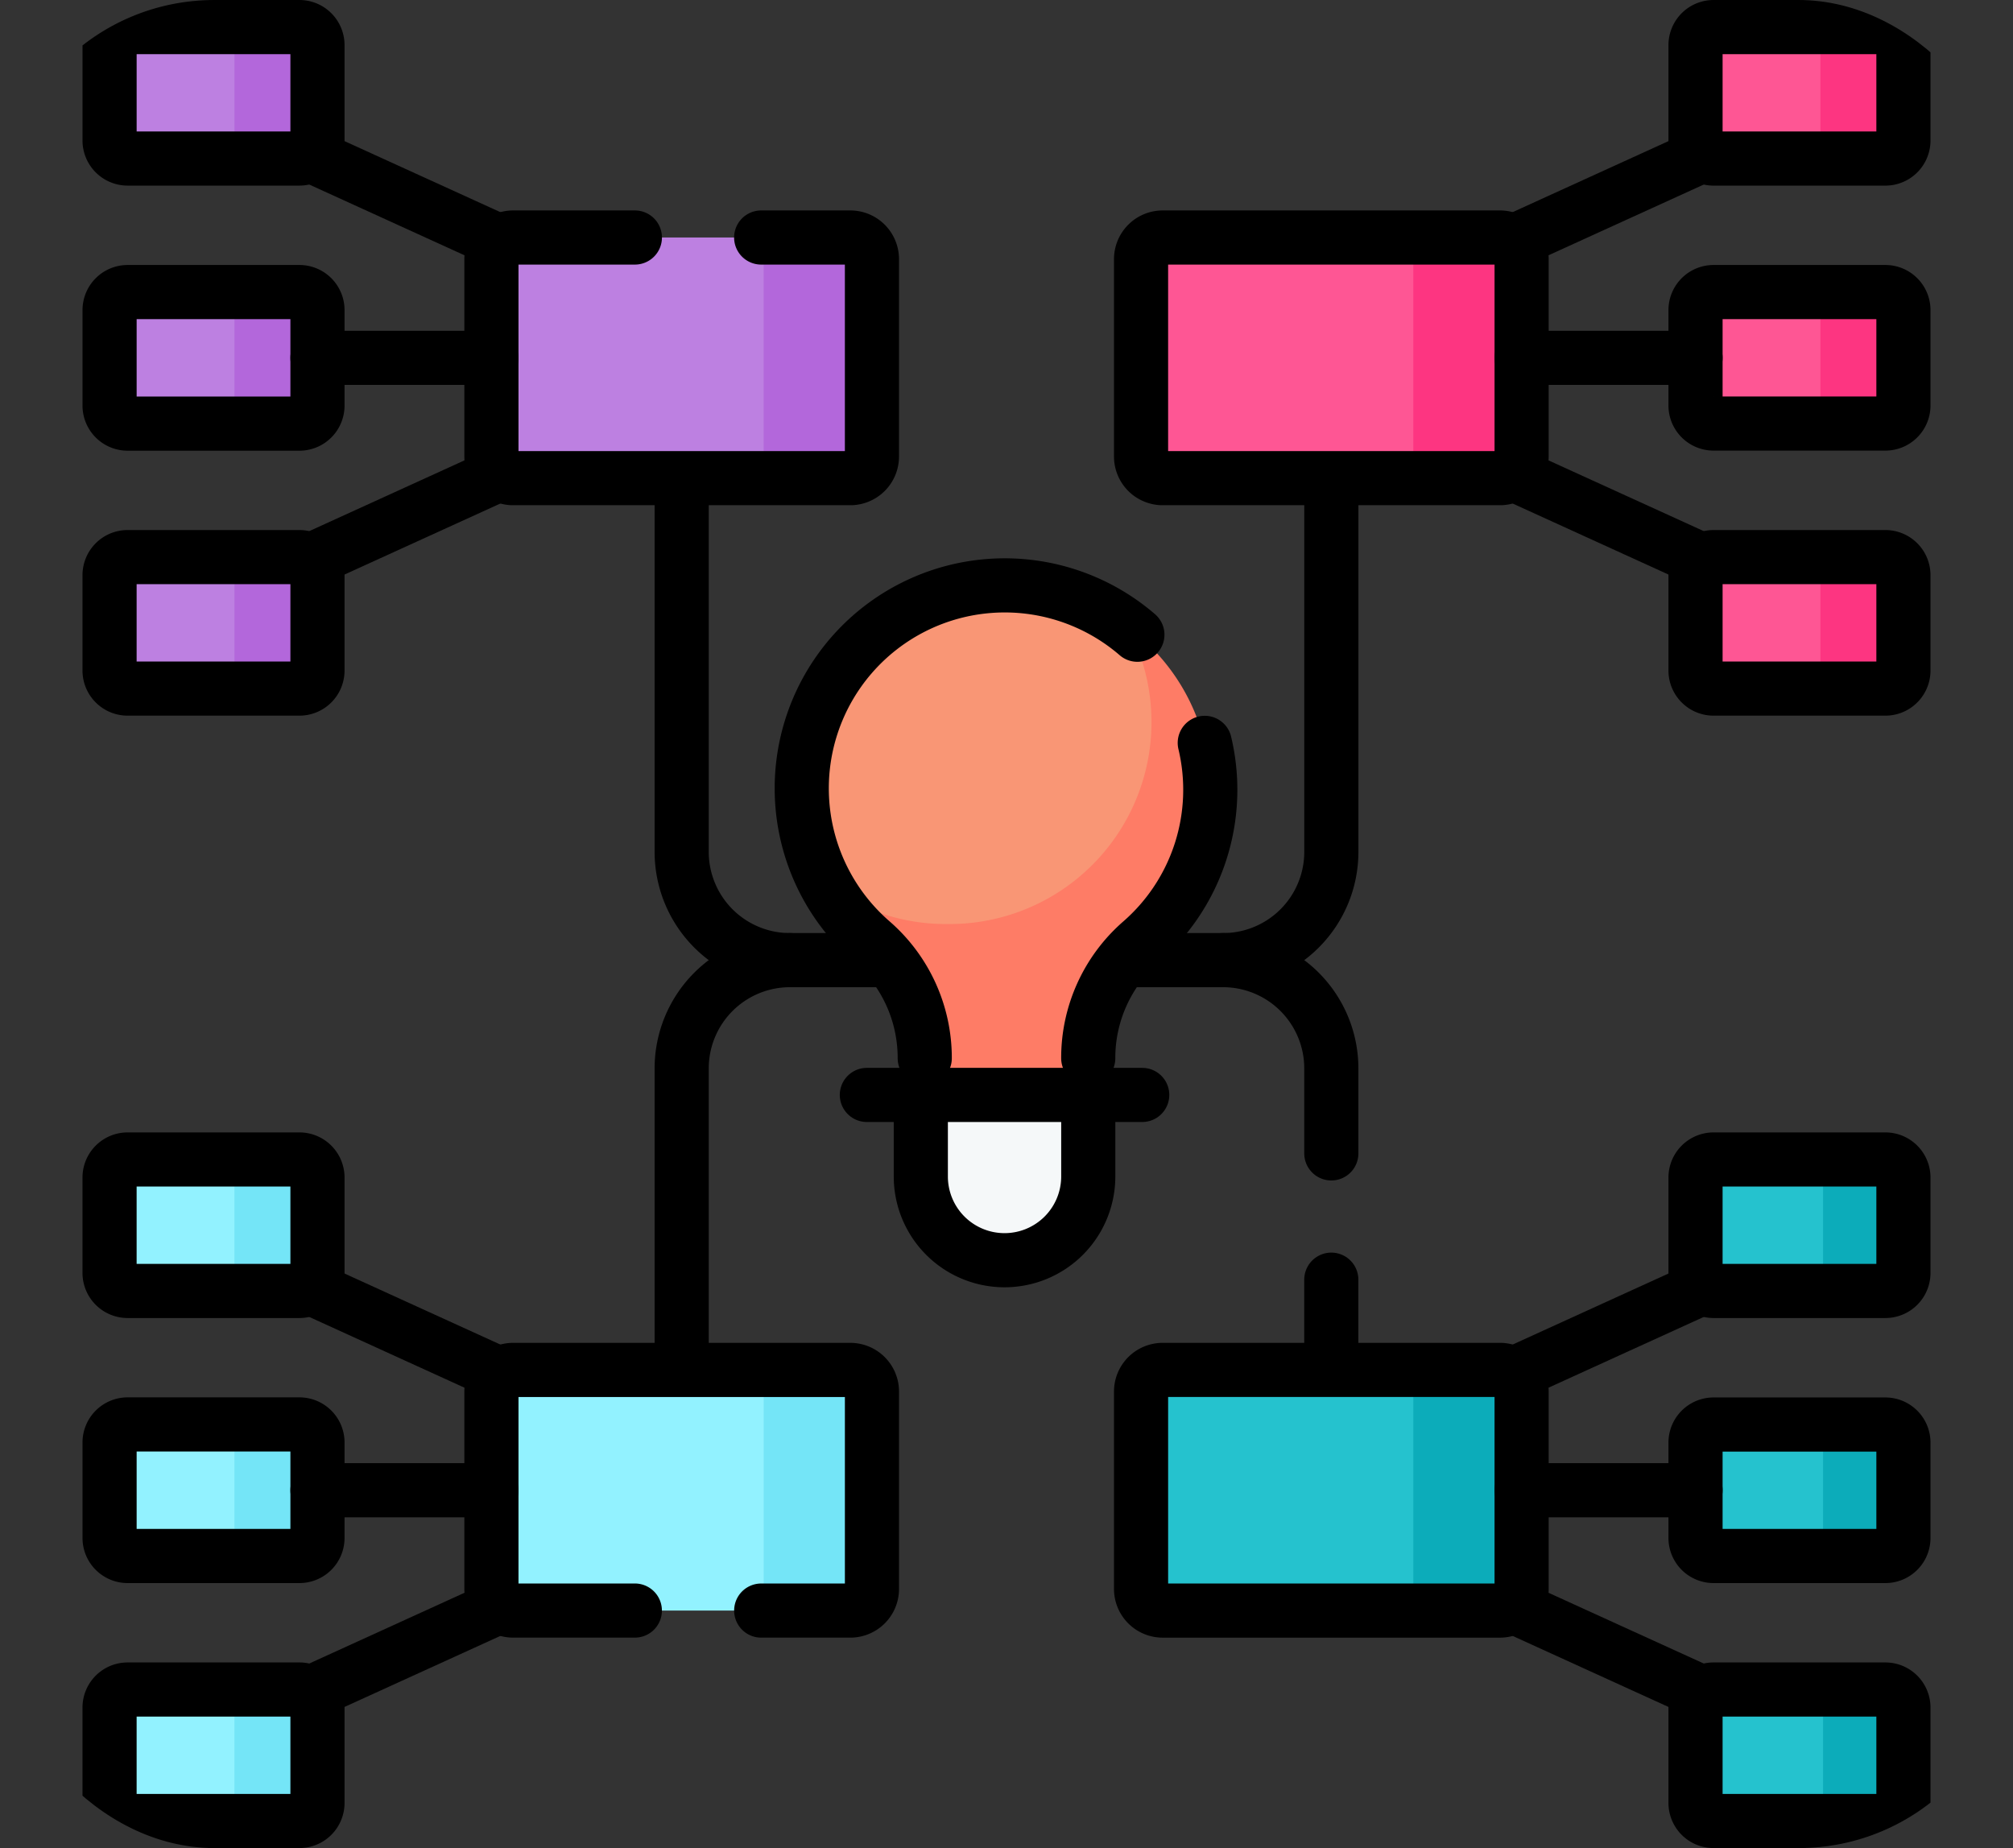 <svg xmlns="http://www.w3.org/2000/svg" xmlns:xlink="http://www.w3.org/1999/xlink" width="122" height="112" viewBox="0 0 122 112">
  <rect x="0" y="0" width="122" height="112" fill="#333333" stroke="none"/>
  <defs>
    <clipPath id="clip-path">
      <rect id="Rectángulo_339829" data-name="Rectángulo 339829" width="122" height="112" rx="13" transform="translate(5760 -10209)" fill="#a6bbff"/>
    </clipPath>
  </defs>
  <g id="Enmascarar_grupo_624" data-name="Enmascarar grupo 624" transform="translate(-5760 10209)" clip-path="url(#clip-path)">
    <g id="mapa-mental" transform="translate(5765 -10209)">
      <g id="Grupo_997084" data-name="Grupo 997084">
        <path id="Trazado_219436" data-name="Trazado 219436" d="M59.488,66.318V64.13a9.329,9.329,0,0,1,3.19-7.042c2.577-2.242,4.746-5.584,4.746-9.269,0-4.027-1.575-6.887-4.073-9.807a12.306,12.306,0,0,0-18.27,15.6c.707,1.323,3.007,2.5,4.129,3.477A9.33,9.33,0,0,1,52.4,64.13v2.188h7.086Z" fill="#f99675"/>
        <path id="Trazado_219437" data-name="Trazado 219437" d="M68.351,47.858a12.207,12.207,0,0,1-4.2,9.231,9.323,9.323,0,0,0-3.192,7.042v2.188H51.045V64.131a9.323,9.323,0,0,0-3.192-7.042,12.331,12.331,0,0,1-2.771-3.478A12.144,12.144,0,0,0,52.437,56,12.238,12.238,0,0,0,63.352,38.012,12.239,12.239,0,0,1,68.351,47.858Z" fill="#fe7c66"/>
        <path id="Trazado_219438" data-name="Trazado 219438" d="M60.044,66.357V71.3c0,2.8-1.325,4.206-4.163,5.074h0A5.074,5.074,0,0,1,50.807,71.3V66.357Z" fill="#f5f8f9"/>
        <g id="Grupo_997065" data-name="Grupo 997065">
          <path id="Trazado_219439" data-name="Trazado 219439" d="M84.889,28.07l-4.234.908H65.467a1.312,1.312,0,0,1-1.312-1.312V15.706a1.312,1.312,0,0,1,1.313-1.312H80.655l4.373.814a1.312,1.312,0,0,1,1.313,1.312L86.2,26.758A1.313,1.313,0,0,1,84.889,28.07Z" fill="#fe5694"/>
          <path id="Trazado_219440" data-name="Trazado 219440" d="M87.218,15.706V27.665a1.312,1.312,0,0,1-1.312,1.313h-5.25V14.394h5.25A1.312,1.312,0,0,1,87.218,15.706Z" fill="#fd3581"/>
        </g>
        <g id="Grupo_997066" data-name="Grupo 997066">
          <path id="Trazado_219441" data-name="Trazado 219441" d="M98.853,1.641h6.475l2.923.535a1.094,1.094,0,0,1,1.094,1.094l-.105,4.774a1.094,1.094,0,0,1-1.094,1.094l-2.818.471H98.853a1.094,1.094,0,0,1-1.094-1.094V2.734A1.094,1.094,0,0,1,98.853,1.641Z" fill="#fe5694"/>
          <path id="Trazado_219442" data-name="Trazado 219442" d="M110.359,2.734V8.514a1.094,1.094,0,0,1-1.094,1.094h-3.937V1.641h3.938A1.094,1.094,0,0,1,110.359,2.734Z" fill="#fd3581"/>
        </g>
        <g id="Grupo_997067" data-name="Grupo 997067">
          <path id="Trazado_219443" data-name="Trazado 219443" d="M98.853,17.7h6.475l2.923.535a1.094,1.094,0,0,1,1.094,1.094L109.24,24.1a1.094,1.094,0,0,1-1.094,1.094l-2.818.471H98.853a1.094,1.094,0,0,1-1.094-1.094V18.8A1.094,1.094,0,0,1,98.853,17.7Z" fill="#fe5694"/>
          <path id="Trazado_219444" data-name="Trazado 219444" d="M110.359,18.8v5.779a1.094,1.094,0,0,1-1.094,1.094h-3.937V17.7h3.938A1.094,1.094,0,0,1,110.359,18.8Z" fill="#fd3581"/>
        </g>
        <g id="Grupo_997068" data-name="Grupo 997068">
          <path id="Trazado_219445" data-name="Trazado 219445" d="M98.853,33.763h6.475l2.923.535a1.094,1.094,0,0,1,1.094,1.094l-.105,4.774a1.094,1.094,0,0,1-1.094,1.094l-2.818.472H98.853a1.094,1.094,0,0,1-1.094-1.094v-5.78A1.094,1.094,0,0,1,98.853,33.763Z" fill="#fe5694"/>
          <path id="Trazado_219446" data-name="Trazado 219446" d="M110.359,34.857v5.779a1.094,1.094,0,0,1-1.094,1.094h-3.937V33.763h3.938A1.094,1.094,0,0,1,110.359,34.857Z" fill="#fd3581"/>
        </g>
        <g id="Grupo_997073" data-name="Grupo 997073">
          <g id="Grupo_997069" data-name="Grupo 997069">
            <path id="Trazado_219447" data-name="Trazado 219447" d="M45.517,28.07l-4.234.908H26.094a1.312,1.312,0,0,1-1.312-1.312V15.706a1.312,1.312,0,0,1,1.313-1.312H41.283l4.373.814a1.312,1.312,0,0,1,1.313,1.312l-.139,10.237A1.312,1.312,0,0,1,45.517,28.07Z" fill="#bd80e1"/>
            <path id="Trazado_219448" data-name="Trazado 219448" d="M47.845,15.706V27.665a1.312,1.312,0,0,1-1.312,1.313h-5.25V14.394h5.25A1.312,1.312,0,0,1,47.845,15.706Z" fill="#b367db"/>
          </g>
          <g id="Grupo_997070" data-name="Grupo 997070">
            <path id="Trazado_219449" data-name="Trazado 219449" d="M2.734,1.641H9.209l2.923.535a1.094,1.094,0,0,1,1.094,1.094l-.105,4.774a1.094,1.094,0,0,1-1.094,1.094l-2.818.471H2.734A1.094,1.094,0,0,1,1.641,8.514V2.734A1.094,1.094,0,0,1,2.734,1.641Z" fill="#bd80e1"/>
            <path id="Trazado_219450" data-name="Trazado 219450" d="M14.241,2.734V8.514a1.094,1.094,0,0,1-1.094,1.094H9.209V1.641h3.938A1.094,1.094,0,0,1,14.241,2.734Z" fill="#b367db"/>
          </g>
          <g id="Grupo_997071" data-name="Grupo 997071">
            <path id="Trazado_219451" data-name="Trazado 219451" d="M2.734,17.7H9.209l2.923.535a1.094,1.094,0,0,1,1.094,1.094L13.121,24.1A1.094,1.094,0,0,1,12.027,25.2l-2.818.471H2.734a1.094,1.094,0,0,1-1.094-1.094V18.8A1.094,1.094,0,0,1,2.734,17.7Z" fill="#bd80e1"/>
            <path id="Trazado_219452" data-name="Trazado 219452" d="M14.241,18.8v5.779a1.094,1.094,0,0,1-1.094,1.094H9.209V17.7h3.938A1.094,1.094,0,0,1,14.241,18.8Z" fill="#b367db"/>
          </g>
          <g id="Grupo_997072" data-name="Grupo 997072">
            <path id="Trazado_219453" data-name="Trazado 219453" d="M2.734,33.763H9.209l2.923.535a1.094,1.094,0,0,1,1.094,1.094l-.105,4.774a1.094,1.094,0,0,1-1.094,1.094l-2.818.472H2.734a1.094,1.094,0,0,1-1.094-1.094v-5.78A1.094,1.094,0,0,1,2.734,33.763Z" fill="#bd80e1"/>
            <path id="Trazado_219454" data-name="Trazado 219454" d="M14.241,34.857v5.779a1.094,1.094,0,0,1-1.094,1.094H9.209V33.763h3.938A1.094,1.094,0,0,1,14.241,34.857Z" fill="#b367db"/>
          </g>
        </g>
        <g id="Grupo_997078" data-name="Grupo 997078">
          <g id="Grupo_997074" data-name="Grupo 997074">
            <path id="Trazado_219455" data-name="Trazado 219455" d="M45.517,96.7l-4.234.908H26.094a1.312,1.312,0,0,1-1.312-1.312V84.334a1.312,1.312,0,0,1,1.313-1.312H41.283l4.373.814a1.312,1.312,0,0,1,1.313,1.313l-.139,10.237A1.312,1.312,0,0,1,45.517,96.7Z" fill="#92f2ff"/>
            <path id="Trazado_219456" data-name="Trazado 219456" d="M47.845,84.335V96.294a1.312,1.312,0,0,1-1.312,1.313h-5.25V83.022h5.25A1.312,1.312,0,0,1,47.845,84.335Z" fill="#74e5f7"/>
          </g>
          <g id="Grupo_997075" data-name="Grupo 997075">
            <path id="Trazado_219457" data-name="Trazado 219457" d="M2.734,70.269H9.209l2.923.535A1.094,1.094,0,0,1,13.226,71.9l-.105,4.774a1.094,1.094,0,0,1-1.094,1.094l-2.818.472H2.734a1.094,1.094,0,0,1-1.094-1.094v-5.78A1.094,1.094,0,0,1,2.734,70.269Z" fill="#92f2ff"/>
            <path id="Trazado_219458" data-name="Trazado 219458" d="M14.241,71.363v5.779a1.094,1.094,0,0,1-1.094,1.094H9.209V70.269h3.938A1.094,1.094,0,0,1,14.241,71.363Z" fill="#74e5f7"/>
          </g>
          <g id="Grupo_997076" data-name="Grupo 997076">
            <path id="Trazado_219459" data-name="Trazado 219459" d="M2.734,86.33H9.209l2.923.535a1.094,1.094,0,0,1,1.094,1.094l-.105,4.774a1.094,1.094,0,0,1-1.094,1.094L9.209,94.3H2.734A1.094,1.094,0,0,1,1.641,93.2v-5.78A1.094,1.094,0,0,1,2.734,86.33Z" fill="#92f2ff"/>
            <path id="Trazado_219460" data-name="Trazado 219460" d="M14.241,87.424V93.2A1.094,1.094,0,0,1,13.147,94.3H9.209V86.33h3.938A1.094,1.094,0,0,1,14.241,87.424Z" fill="#74e5f7"/>
          </g>
          <g id="Grupo_997077" data-name="Grupo 997077">
            <path id="Trazado_219461" data-name="Trazado 219461" d="M2.734,102.392H9.209l2.923.535a1.094,1.094,0,0,1,1.094,1.094l-.105,4.774a1.094,1.094,0,0,1-1.094,1.094l-2.818.472H2.734a1.094,1.094,0,0,1-1.094-1.094v-5.78A1.094,1.094,0,0,1,2.734,102.392Z" fill="#92f2ff"/>
            <path id="Trazado_219462" data-name="Trazado 219462" d="M14.241,103.485v5.779a1.094,1.094,0,0,1-1.094,1.094H9.209v-7.967h3.938A1.094,1.094,0,0,1,14.241,103.485Z" fill="#74e5f7"/>
          </g>
        </g>
        <g id="Grupo_997083" data-name="Grupo 997083">
          <g id="Grupo_997079" data-name="Grupo 997079">
            <path id="Trazado_219463" data-name="Trazado 219463" d="M84.889,96.7l-4.234.908H65.467a1.312,1.312,0,0,1-1.312-1.312V84.334a1.312,1.312,0,0,1,1.313-1.312H80.655l4.373.814a1.312,1.312,0,0,1,1.313,1.313L86.2,95.386A1.313,1.313,0,0,1,84.889,96.7Z" fill="#25c2ce"/>
            <path id="Trazado_219464" data-name="Trazado 219464" d="M87.218,84.335V96.294a1.312,1.312,0,0,1-1.312,1.313h-5.25V83.022h5.25A1.312,1.312,0,0,1,87.218,84.335Z" fill="#0cacba"/>
          </g>
          <g id="Grupo_997080" data-name="Grupo 997080">
            <path id="Trazado_219465" data-name="Trazado 219465" d="M99.013,70.269h6.475l2.923.535A1.094,1.094,0,0,1,109.5,71.9l-.105,4.774a1.094,1.094,0,0,1-1.094,1.094l-2.818.471H99.013a1.094,1.094,0,0,1-1.094-1.094v-5.78A1.094,1.094,0,0,1,99.013,70.269Z" fill="#25c2ce"/>
            <path id="Trazado_219466" data-name="Trazado 219466" d="M110.519,71.363v5.779a1.094,1.094,0,0,1-1.094,1.094h-3.937V70.269h3.938A1.094,1.094,0,0,1,110.519,71.363Z" fill="#0cacba"/>
          </g>
          <g id="Grupo_997081" data-name="Grupo 997081">
            <path id="Trazado_219467" data-name="Trazado 219467" d="M99.013,86.33h6.475l2.923.535a1.094,1.094,0,0,1,1.094,1.094l-.105,4.774a1.094,1.094,0,0,1-1.094,1.094l-2.818.471H99.013A1.094,1.094,0,0,1,97.919,93.2v-5.78A1.094,1.094,0,0,1,99.013,86.33Z" fill="#25c2ce"/>
            <path id="Trazado_219468" data-name="Trazado 219468" d="M110.519,87.424V93.2a1.094,1.094,0,0,1-1.094,1.094h-3.937V86.33h3.938A1.094,1.094,0,0,1,110.519,87.424Z" fill="#0cacba"/>
          </g>
          <g id="Grupo_997082" data-name="Grupo 997082">
            <path id="Trazado_219469" data-name="Trazado 219469" d="M99.013,102.392h6.475l2.923.535a1.094,1.094,0,0,1,1.094,1.094l-.105,4.774a1.094,1.094,0,0,1-1.094,1.094l-2.818.471H99.013a1.094,1.094,0,0,1-1.094-1.094v-5.78A1.094,1.094,0,0,1,99.013,102.392Z" fill="#25c2ce"/>
            <path id="Trazado_219470" data-name="Trazado 219470" d="M110.519,103.485v5.779a1.094,1.094,0,0,1-1.094,1.094h-3.937v-7.967h3.938A1.094,1.094,0,0,1,110.519,103.485Z" fill="#0cacba"/>
          </g>
        </g>
      </g>
      <g id="Grupo_997091" data-name="Grupo 997091">
        <g id="Grupo_997086" data-name="Grupo 997086">
          <g id="Grupo_997085" data-name="Grupo 997085">
            <path id="Trazado_219471" data-name="Trazado 219471" d="M51.045,64.131a9.323,9.323,0,0,0-3.192-7.042A12.3,12.3,0,0,1,63.932,38.467" fill="none" stroke="#000" stroke-linecap="round" stroke-linejoin="round" stroke-miterlimit="10" stroke-width="3.281"/>
            <path id="Trazado_219472" data-name="Trazado 219472" d="M68.016,45.021a12.227,12.227,0,0,1-3.87,12.068,9.323,9.323,0,0,0-3.192,7.042" fill="none" stroke="#000" stroke-linecap="round" stroke-linejoin="round" stroke-miterlimit="10" stroke-width="3.281"/>
          </g>
          <path id="Trazado_219473" data-name="Trazado 219473" d="M60.955,67.993V71.3a5.074,5.074,0,0,1-5.074,5.074h0A5.074,5.074,0,0,1,50.807,71.3V67.993" fill="none" stroke="#000" stroke-linecap="round" stroke-linejoin="round" stroke-miterlimit="10" stroke-width="3.281"/>
          <line id="Línea_1679" data-name="Línea 1679" x2="16.69" transform="translate(47.536 66.357)" fill="none" stroke="#000" stroke-linecap="round" stroke-linejoin="round" stroke-miterlimit="10" stroke-width="3.281"/>
        </g>
        <path id="Trazado_219474" data-name="Trazado 219474" d="M63.565,58.188h5.559a6.562,6.562,0,0,0,6.563-6.562V29.416" fill="none" stroke="#000" stroke-linecap="round" stroke-linejoin="round" stroke-miterlimit="10" stroke-width="3.281"/>
        <line id="Línea_1680" data-name="Línea 1680" y1="4.813" transform="translate(75.685 77.553)" fill="none" stroke="#000" stroke-linecap="round" stroke-linejoin="round" stroke-miterlimit="10" stroke-width="3.281"/>
        <path id="Trazado_219475" data-name="Trazado 219475" d="M69.123,58.188a6.562,6.562,0,0,1,6.563,6.563V69.9" fill="none" stroke="#000" stroke-linecap="round" stroke-linejoin="round" stroke-miterlimit="10" stroke-width="3.281"/>
        <g id="Grupo_997087" data-name="Grupo 997087">
          <line id="Línea_1681" data-name="Línea 1681" x2="10.541" transform="translate(87.218 21.686)" fill="none" stroke="#000" stroke-linecap="round" stroke-linejoin="round" stroke-miterlimit="10" stroke-width="3.281"/>
          <line id="Línea_1682" data-name="Línea 1682" y1="5.253" x2="11.526" transform="translate(86.688 9.401)" fill="none" stroke="#000" stroke-linecap="round" stroke-linejoin="round" stroke-miterlimit="10" stroke-width="3.281"/>
          <path id="Trazado_219476" data-name="Trazado 219476" d="M85.906,28.978H65.467a1.312,1.312,0,0,1-1.312-1.312V15.706a1.312,1.312,0,0,1,1.313-1.312H85.906a1.312,1.312,0,0,1,1.313,1.313v11.96A1.312,1.312,0,0,1,85.906,28.978Z" fill="none" stroke="#000" stroke-linecap="round" stroke-linejoin="round" stroke-miterlimit="10" stroke-width="3.281"/>
          <path id="Trazado_219477" data-name="Trazado 219477" d="M98.853,1.641h10.412a1.094,1.094,0,0,1,1.094,1.094v5.78a1.094,1.094,0,0,1-1.094,1.094H98.853a1.094,1.094,0,0,1-1.094-1.094V2.734A1.094,1.094,0,0,1,98.853,1.641Z" fill="none" stroke="#000" stroke-linecap="round" stroke-linejoin="round" stroke-miterlimit="10" stroke-width="3.281"/>
          <line id="Línea_1683" data-name="Línea 1683" x2="11.526" y2="5.253" transform="translate(86.688 28.718)" fill="none" stroke="#000" stroke-linecap="round" stroke-linejoin="round" stroke-miterlimit="10" stroke-width="3.281"/>
          <path id="Trazado_219478" data-name="Trazado 219478" d="M98.853,41.731h10.412a1.094,1.094,0,0,0,1.094-1.094v-5.78a1.094,1.094,0,0,0-1.094-1.094H98.853a1.094,1.094,0,0,0-1.094,1.094v5.78A1.094,1.094,0,0,0,98.853,41.731Z" fill="none" stroke="#000" stroke-linecap="round" stroke-linejoin="round" stroke-miterlimit="10" stroke-width="3.281"/>
          <path id="Trazado_219479" data-name="Trazado 219479" d="M98.853,17.7h10.412a1.094,1.094,0,0,1,1.094,1.094v5.78a1.094,1.094,0,0,1-1.094,1.094H98.853a1.094,1.094,0,0,1-1.094-1.094V18.8A1.094,1.094,0,0,1,98.853,17.7Z" fill="none" stroke="#000" stroke-linecap="round" stroke-linejoin="round" stroke-miterlimit="10" stroke-width="3.281"/>
        </g>
        <g id="Grupo_997088" data-name="Grupo 997088">
          <line id="Línea_1684" data-name="Línea 1684" x1="10.541" transform="translate(14.241 21.686)" fill="none" stroke="#000" stroke-linecap="round" stroke-linejoin="round" stroke-miterlimit="10" stroke-width="3.281"/>
          <line id="Línea_1685" data-name="Línea 1685" x1="11.526" y1="5.253" transform="translate(13.786 9.401)" fill="none" stroke="#000" stroke-linecap="round" stroke-linejoin="round" stroke-miterlimit="10" stroke-width="3.281"/>
          <path id="Trazado_219480" data-name="Trazado 219480" d="M41.132,14.394h5.4a1.312,1.312,0,0,1,1.313,1.313V27.665a1.312,1.312,0,0,1-1.312,1.313H26.095a1.315,1.315,0,0,1-1.312-1.312V15.706a1.315,1.315,0,0,1,1.313-1.312h7.381" fill="none" stroke="#000" stroke-linecap="round" stroke-linejoin="round" stroke-miterlimit="10" stroke-width="3.281"/>
          <path id="Trazado_219481" data-name="Trazado 219481" d="M13.147,1.641H2.734A1.094,1.094,0,0,0,1.641,2.734v5.78A1.094,1.094,0,0,0,2.734,9.608H13.147a1.094,1.094,0,0,0,1.094-1.094V2.734A1.094,1.094,0,0,0,13.147,1.641Z" fill="none" stroke="#000" stroke-linecap="round" stroke-linejoin="round" stroke-miterlimit="10" stroke-width="3.281"/>
          <line id="Línea_1686" data-name="Línea 1686" x1="11.526" y2="5.253" transform="translate(13.786 28.718)" fill="none" stroke="#000" stroke-linecap="round" stroke-linejoin="round" stroke-miterlimit="10" stroke-width="3.281"/>
          <path id="Trazado_219482" data-name="Trazado 219482" d="M13.147,41.731H2.734a1.094,1.094,0,0,1-1.094-1.094v-5.78a1.094,1.094,0,0,1,1.094-1.094H13.147a1.094,1.094,0,0,1,1.094,1.094v5.78A1.094,1.094,0,0,1,13.147,41.731Z" fill="none" stroke="#000" stroke-linecap="round" stroke-linejoin="round" stroke-miterlimit="10" stroke-width="3.281"/>
          <path id="Trazado_219483" data-name="Trazado 219483" d="M13.147,17.7H2.734A1.094,1.094,0,0,0,1.641,18.8v5.78a1.094,1.094,0,0,0,1.094,1.094H13.147a1.094,1.094,0,0,0,1.094-1.094V18.8A1.094,1.094,0,0,0,13.147,17.7Z" fill="none" stroke="#000" stroke-linecap="round" stroke-linejoin="round" stroke-miterlimit="10" stroke-width="3.281"/>
        </g>
        <g id="Grupo_997089" data-name="Grupo 997089">
          <line id="Línea_1687" data-name="Línea 1687" x2="10.541" transform="translate(87.218 90.314)" fill="none" stroke="#000" stroke-linecap="round" stroke-linejoin="round" stroke-miterlimit="10" stroke-width="3.281"/>
          <line id="Línea_1688" data-name="Línea 1688" x2="11.526" y2="5.253" transform="translate(86.688 97.346)" fill="none" stroke="#000" stroke-linecap="round" stroke-linejoin="round" stroke-miterlimit="10" stroke-width="3.281"/>
          <path id="Trazado_219484" data-name="Trazado 219484" d="M85.906,83.022H65.467a1.312,1.312,0,0,0-1.312,1.313v11.96a1.312,1.312,0,0,0,1.313,1.313H85.906a1.312,1.312,0,0,0,1.313-1.312V84.334A1.312,1.312,0,0,0,85.906,83.022Z" fill="none" stroke="#000" stroke-linecap="round" stroke-linejoin="round" stroke-miterlimit="10" stroke-width="3.281"/>
          <path id="Trazado_219485" data-name="Trazado 219485" d="M98.853,110.359h10.412a1.094,1.094,0,0,0,1.094-1.094v-5.78a1.094,1.094,0,0,0-1.094-1.094H98.853a1.094,1.094,0,0,0-1.094,1.094v5.78A1.094,1.094,0,0,0,98.853,110.359Z" fill="none" stroke="#000" stroke-linecap="round" stroke-linejoin="round" stroke-miterlimit="10" stroke-width="3.281"/>
          <line id="Línea_1689" data-name="Línea 1689" y1="5.253" x2="11.526" transform="translate(86.688 78.029)" fill="none" stroke="#000" stroke-linecap="round" stroke-linejoin="round" stroke-miterlimit="10" stroke-width="3.281"/>
          <path id="Trazado_219486" data-name="Trazado 219486" d="M98.853,70.269h10.412a1.094,1.094,0,0,1,1.094,1.094v5.78a1.094,1.094,0,0,1-1.094,1.094H98.853a1.094,1.094,0,0,1-1.094-1.094v-5.78A1.094,1.094,0,0,1,98.853,70.269Z" fill="none" stroke="#000" stroke-linecap="round" stroke-linejoin="round" stroke-miterlimit="10" stroke-width="3.281"/>
          <path id="Trazado_219487" data-name="Trazado 219487" d="M98.853,94.3h10.412a1.094,1.094,0,0,0,1.094-1.094v-5.78a1.094,1.094,0,0,0-1.094-1.094H98.853a1.094,1.094,0,0,0-1.094,1.094V93.2A1.094,1.094,0,0,0,98.853,94.3Z" fill="none" stroke="#000" stroke-linecap="round" stroke-linejoin="round" stroke-miterlimit="10" stroke-width="3.281"/>
        </g>
        <g id="Grupo_997090" data-name="Grupo 997090">
          <line id="Línea_1690" data-name="Línea 1690" x1="10.541" transform="translate(14.241 90.314)" fill="none" stroke="#000" stroke-linecap="round" stroke-linejoin="round" stroke-miterlimit="10" stroke-width="3.281"/>
          <line id="Línea_1691" data-name="Línea 1691" x1="11.526" y2="5.253" transform="translate(13.786 97.346)" fill="none" stroke="#000" stroke-linecap="round" stroke-linejoin="round" stroke-miterlimit="10" stroke-width="3.281"/>
          <path id="Trazado_219488" data-name="Trazado 219488" d="M33.475,97.606H26.095a1.315,1.315,0,0,1-1.312-1.312V84.335a1.315,1.315,0,0,1,1.313-1.312H46.533a1.312,1.312,0,0,1,1.313,1.313V96.294a1.312,1.312,0,0,1-1.312,1.313h-5.4" fill="none" stroke="#000" stroke-linecap="round" stroke-linejoin="round" stroke-miterlimit="10" stroke-width="3.281"/>
          <path id="Trazado_219489" data-name="Trazado 219489" d="M13.147,110.359H2.734a1.094,1.094,0,0,1-1.094-1.094v-5.78a1.094,1.094,0,0,1,1.094-1.094H13.147a1.094,1.094,0,0,1,1.094,1.094v5.78A1.094,1.094,0,0,1,13.147,110.359Z" fill="none" stroke="#000" stroke-linecap="round" stroke-linejoin="round" stroke-miterlimit="10" stroke-width="3.281"/>
          <line id="Línea_1692" data-name="Línea 1692" x1="11.526" y1="5.253" transform="translate(13.786 78.029)" fill="none" stroke="#000" stroke-linecap="round" stroke-linejoin="round" stroke-miterlimit="10" stroke-width="3.281"/>
          <path id="Trazado_219490" data-name="Trazado 219490" d="M13.147,70.269H2.734a1.094,1.094,0,0,0-1.094,1.094v5.78a1.094,1.094,0,0,0,1.094,1.094H13.147a1.094,1.094,0,0,0,1.094-1.094v-5.78A1.094,1.094,0,0,0,13.147,70.269Z" fill="none" stroke="#000" stroke-linecap="round" stroke-linejoin="round" stroke-miterlimit="10" stroke-width="3.281"/>
          <path id="Trazado_219491" data-name="Trazado 219491" d="M13.147,94.3H2.734A1.094,1.094,0,0,1,1.641,93.2v-5.78a1.094,1.094,0,0,1,1.094-1.094H13.147a1.094,1.094,0,0,1,1.094,1.094V93.2A1.094,1.094,0,0,1,13.147,94.3Z" fill="none" stroke="#000" stroke-linecap="round" stroke-linejoin="round" stroke-miterlimit="10" stroke-width="3.281"/>
        </g>
        <path id="Trazado_219492" data-name="Trazado 219492" d="M48.435,58.188H42.876a6.562,6.562,0,0,1-6.562-6.562V29.416" fill="none" stroke="#000" stroke-linecap="round" stroke-linejoin="round" stroke-miterlimit="10" stroke-width="3.281"/>
        <path id="Trazado_219493" data-name="Trazado 219493" d="M42.876,58.188a6.562,6.562,0,0,0-6.562,6.563V82.366" fill="none" stroke="#000" stroke-linecap="round" stroke-linejoin="round" stroke-miterlimit="10" stroke-width="3.281"/>
      </g>
    </g>
  </g>
</svg>
